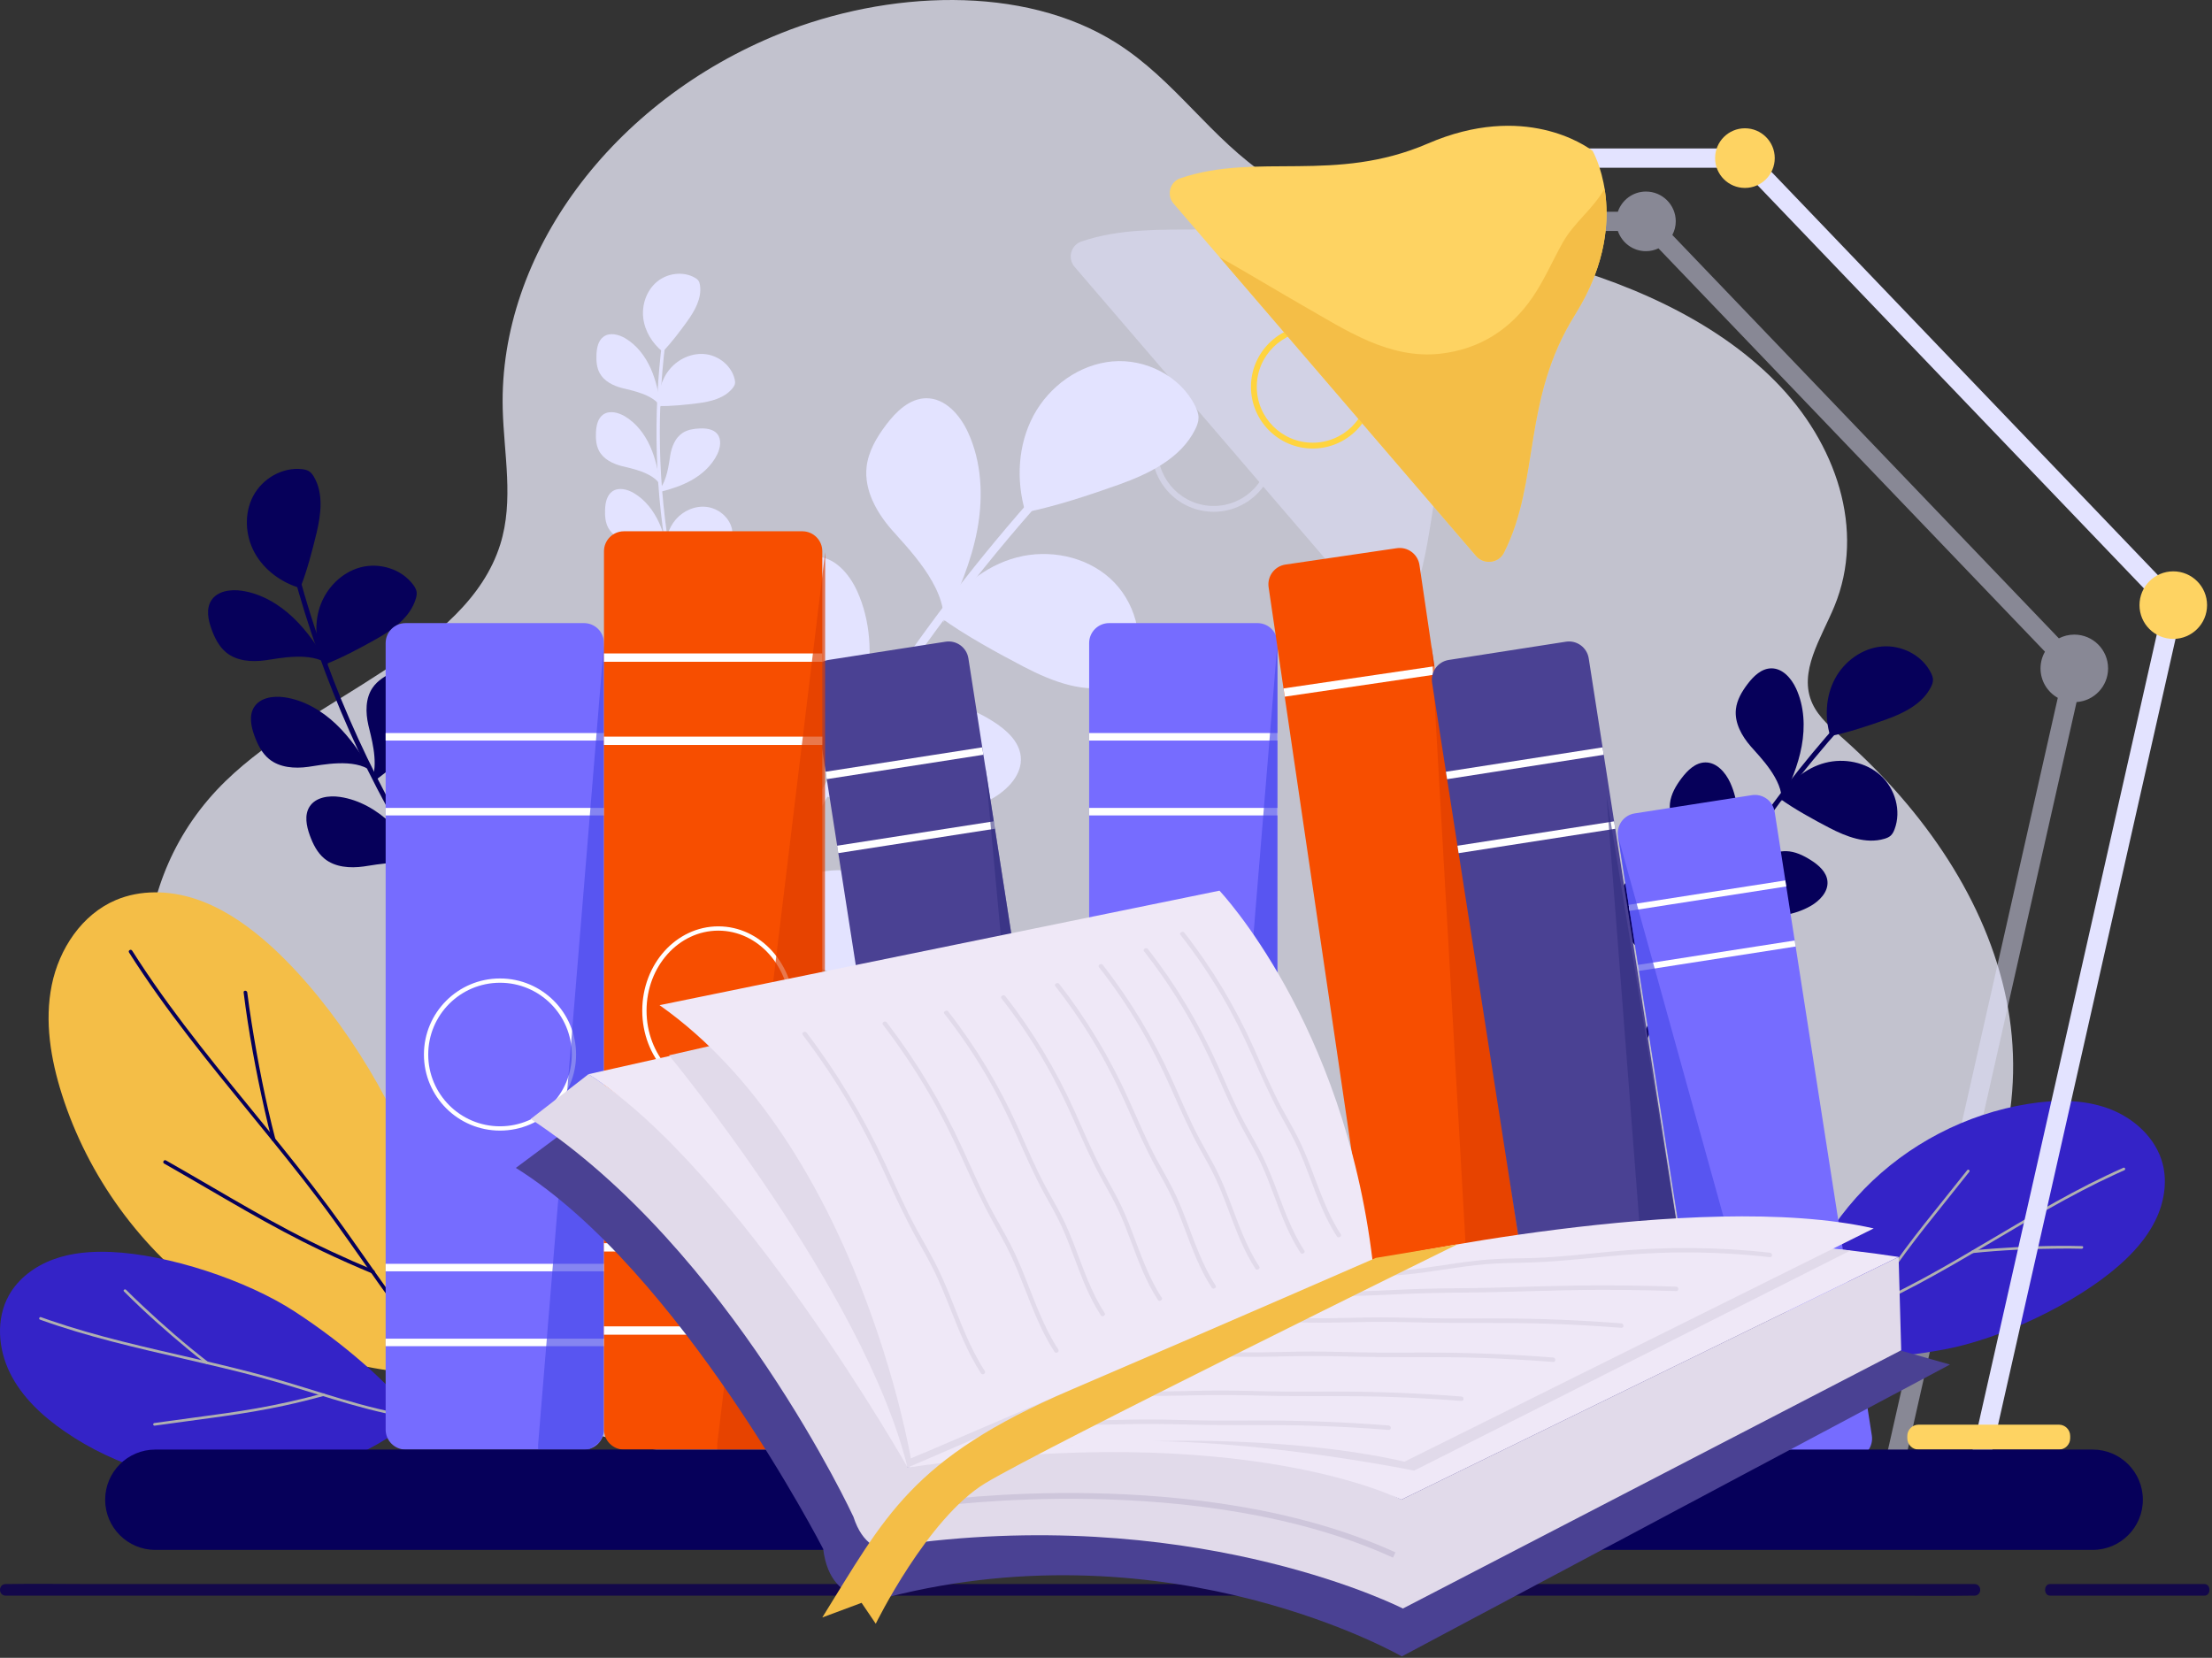 <svg width="515" height="386" viewBox="0 0 515 386" fill="none" xmlns="http://www.w3.org/2000/svg">
<rect x="0" y="0" width="515" height="386" fill="#333333" stroke="none"/>
<g opacity="0.76">
<path d="M283.27 356.646C229.806 352.291 164.526 343.483 123.789 329.31C90.293 317.657 63.27 292.949 46.12 266.463C28.97 239.977 29.012 204.677 52.576 181.806C72.857 162.122 108.633 151.784 116.474 126.752C119.681 116.514 117.306 105.733 117.042 95.161C116.142 59.108 142.461 23.542 181.699 7.785C206.407 -2.136 238.075 -3.788 259.902 9.997C273.686 18.703 281.899 32.332 295.486 41.246C312.598 52.473 335.569 54.7 356.513 59.843C378.148 65.155 399.017 74.315 413.307 88.757C427.596 103.197 434.362 123.464 427.102 141.129C424.028 148.607 418.556 156.495 421.985 163.867C423.48 167.081 426.493 169.617 429.325 172.142C448.25 189.015 462.456 209.931 467.11 232.616C471.764 255.301 466.278 279.744 449.708 298.231C438.338 310.915 422.413 320.331 405.767 328.067C368.434 345.419 326.067 355.303 283.27 356.646Z" fill="#EFEFFF"/>
</g>
<path opacity="0.48" d="M490.807 155.626C490.807 151.282 487.285 147.759 482.941 147.759C481.646 147.759 480.426 148.079 479.348 148.632L389.356 54.712C389.85 53.758 390.154 52.691 390.154 51.544C390.154 47.708 387.046 44.6 383.211 44.6C380.167 44.6 377.608 46.573 376.671 49.299H346.954C343.51 46.99 329.776 39.352 309.422 48.139C287.739 57.498 269.728 50.163 251.776 56.231C249.311 57.065 248.492 60.157 250.187 62.131L275.899 92.081C271.33 94.49 268.205 99.282 268.205 104.794C268.205 112.717 274.651 119.162 282.574 119.162C287.308 119.162 291.503 116.85 294.123 113.306L320.608 144.156C321.243 144.895 322.077 145.314 322.943 145.463C323.314 145.527 323.687 145.555 324.058 145.515C325.296 145.379 326.464 144.671 327.093 143.43C330.276 137.152 331.649 130.585 332.779 123.78C332.874 123.213 332.966 122.644 333.056 122.074C333.423 119.792 333.777 117.485 334.176 115.154C334.475 113.405 334.8 111.642 335.176 109.868C336.678 102.768 338.979 95.463 343.649 88.005C343.652 88.001 343.653 87.999 343.656 87.995C344.096 87.292 344.506 86.596 344.899 85.906C345.029 85.677 345.146 85.451 345.272 85.224C345.528 84.758 345.779 84.295 346.014 83.836C346.148 83.575 346.274 83.316 346.401 83.056C346.61 82.633 346.811 82.212 347.002 81.792C347.123 81.529 347.239 81.268 347.353 81.008C347.536 80.588 347.709 80.171 347.877 79.757C347.974 79.515 348.074 79.271 348.168 79.03C348.341 78.578 348.502 78.132 348.657 77.686C348.724 77.493 348.797 77.298 348.861 77.105C349.072 76.471 349.27 75.841 349.446 75.222C349.451 75.204 349.455 75.186 349.461 75.168C349.631 74.566 349.783 73.973 349.921 73.387C349.963 73.208 349.998 73.035 350.037 72.858C350.132 72.431 350.223 72.007 350.303 71.589C350.341 71.393 350.373 71.198 350.407 71.004C350.476 70.608 350.54 70.215 350.595 69.827C350.622 69.64 350.648 69.454 350.671 69.27C350.724 68.867 350.767 68.47 350.806 68.076C350.821 67.922 350.839 67.766 350.851 67.613C350.891 67.142 350.921 66.679 350.944 66.223C350.947 66.159 350.952 66.093 350.955 66.029C351.002 64.94 351.001 63.895 350.961 62.897C350.959 62.858 350.956 62.821 350.955 62.782C350.935 62.328 350.908 61.887 350.873 61.454C350.867 61.39 350.862 61.328 350.856 61.264C350.82 60.847 350.778 60.44 350.73 60.042C350.725 59.996 350.72 59.95 350.714 59.904C350.408 57.461 349.894 55.397 349.374 53.786H376.674C377.611 56.513 380.169 58.485 383.214 58.485C384.258 58.485 385.238 58.239 386.126 57.826L476.11 151.736C475.456 152.884 475.076 154.21 475.076 155.624C475.076 158.57 476.698 161.134 479.095 162.482L437.554 346.443H423.639C422.191 346.443 421.016 347.618 421.016 349.067V349.619C421.016 351.068 422.191 352.243 423.639 352.243H436.244L435.57 355.229L439.946 356.217L440.844 352.243H456.314C457.762 352.243 458.937 351.068 458.937 349.619V349.067C458.937 347.618 457.762 346.443 456.314 346.443H442.154L483.472 163.465C487.568 163.191 490.807 159.791 490.807 155.626ZM282.577 117.81C275.4 117.81 269.561 111.971 269.561 104.795C269.561 99.691 272.523 95.275 276.813 93.144L285.466 103.224L285.575 103.351L293.222 112.258C290.866 115.609 286.976 117.81 282.577 117.81Z" fill="#E3E3FF"/>
<path d="M242.609 113.39C227.787 129.871 214.288 147.524 202.241 166.129C190.127 184.837 179.497 204.506 170.49 224.893C165.46 236.282 160.948 247.894 156.944 259.682C156.545 260.856 158.436 261.244 158.831 260.081C165.95 239.122 174.753 218.737 185.097 199.166C195.375 179.719 207.173 161.078 220.369 143.48C227.831 133.529 235.737 123.916 244.053 114.669C244.882 113.747 243.441 112.464 242.609 113.39Z" fill="#E3E3FF"/>
<path d="M238.741 119.285C236.527 111.871 236.972 103.558 240.63 96.741C244.288 89.922 251.297 84.83 259.005 84.15C266.713 83.471 274.808 87.568 278.247 94.499C278.68 95.372 279.047 96.309 279.042 97.284C279.038 98.237 278.681 99.152 278.256 100.003C274.895 106.733 267.495 110.339 260.411 112.865C253.954 115.167 245.473 117.993 238.741 119.285Z" fill="#E3E3FF"/>
<path d="M218.93 143.741C222.856 137.074 229.251 131.744 236.735 129.785C244.221 127.826 252.722 129.495 258.465 134.681C264.207 139.867 266.714 148.586 263.974 155.823C263.629 156.734 263.192 157.641 262.476 158.302C261.776 158.948 260.861 159.309 259.947 159.577C252.729 161.693 245.052 158.726 238.38 155.253C232.299 152.087 224.458 147.794 218.93 143.741Z" fill="#E3E3FF"/>
<path d="M174.351 215.459C177.768 209.656 183.333 205.017 189.848 203.311C196.364 201.605 203.763 203.059 208.761 207.573C213.759 212.086 215.941 219.676 213.556 225.973C213.255 226.767 212.875 227.556 212.252 228.13C211.643 228.692 210.847 229.006 210.051 229.24C203.768 231.081 197.087 228.498 191.279 225.477C185.988 222.723 179.164 218.988 174.351 215.459Z" fill="#E3E3FF"/>
<path d="M219.691 144.91C220.29 136.408 211.084 127.352 207.563 123.294C204.042 119.235 201.177 114.093 201.758 108.751C202.153 105.115 204.101 101.832 206.304 98.911C208.642 95.811 211.79 92.746 215.673 92.724C220.078 92.699 223.504 96.622 225.353 100.621C228.586 107.612 228.946 115.683 227.548 123.257C226.148 130.831 223.086 137.996 219.691 144.91Z" fill="#E3E3FF"/>
<path d="M193.84 181.797C194.44 173.295 185.234 164.239 181.713 160.181C178.192 156.122 175.327 150.98 175.908 145.638C176.303 142.002 178.251 138.719 180.454 135.798C182.791 132.698 185.94 129.633 189.823 129.61C194.228 129.584 197.654 133.507 199.503 137.506C202.736 144.498 203.096 152.569 201.697 160.143C200.299 167.72 197.237 174.883 193.84 181.797Z" fill="#E3E3FF"/>
<path d="M172.946 221.317C173.546 212.815 164.339 203.759 160.818 199.701C157.297 195.642 154.433 190.5 155.013 185.158C155.409 181.522 157.357 178.239 159.559 175.318C161.897 172.218 165.046 169.153 168.928 169.13C173.333 169.104 176.759 173.027 178.608 177.026C181.841 184.018 182.201 192.089 180.803 199.663C179.404 207.24 176.342 214.403 172.946 221.317Z" fill="#E3E3FF"/>
<path d="M237.66 176.219C237.332 172.573 234.204 169.856 231.105 167.905C228.187 166.067 224.948 164.495 221.499 164.411C216.434 164.287 211.826 167.385 208.291 171.014C205.195 174.193 198.841 181.772 191.913 183.678C191.868 184.174 191.784 184.66 191.674 185.138C197.583 187.332 203.644 189.172 209.905 189.792C217.134 190.506 224.69 189.53 231.005 185.94C234.617 183.887 238.032 180.358 237.66 176.219Z" fill="#E3E3FF"/>
<path d="M154.224 79.049C153.086 87.911 152.654 96.856 152.922 105.785C153.191 114.764 154.173 123.722 155.857 132.545C156.798 137.474 157.963 142.358 159.336 147.184C159.473 147.664 160.189 147.36 160.053 146.883C157.613 138.302 155.86 129.526 154.806 120.666C153.759 111.863 153.4 102.979 153.744 94.12C153.937 89.111 154.357 84.112 154.996 79.14C155.06 78.646 154.288 78.551 154.224 79.049Z" fill="#E3E3FF"/>
<path d="M154.292 81.891C151.859 79.94 150.102 77.081 149.753 73.982C149.404 70.884 150.561 67.589 152.961 65.598C155.361 63.606 158.984 63.109 161.713 64.622C162.057 64.812 162.392 65.038 162.614 65.362C162.831 65.679 162.923 66.065 162.977 66.444C163.404 69.445 161.777 72.336 160.007 74.797C158.394 77.039 156.229 79.92 154.292 81.891Z" fill="#E3E3FF"/>
<path d="M153.327 94.538C153.101 91.428 154 88.195 156.033 85.831C158.066 83.466 161.268 82.072 164.359 82.477C167.451 82.88 170.281 85.198 171.03 88.225C171.125 88.606 171.188 89.007 171.101 89.39C171.017 89.765 170.796 90.094 170.554 90.392C168.645 92.747 165.419 93.522 162.411 93.899C159.672 94.242 156.088 94.615 153.327 94.538Z" fill="#E3E3FF"/>
<path d="M154.977 128.533C154.781 125.825 155.563 123.012 157.332 120.953C159.102 118.896 161.889 117.681 164.58 118.033C167.271 118.385 169.734 120.401 170.386 123.037C170.469 123.368 170.523 123.717 170.448 124.05C170.375 124.377 170.183 124.662 169.973 124.922C168.312 126.972 165.505 127.647 162.887 127.975C160.5 128.275 157.381 128.6 154.977 128.533Z" fill="#E3E3FF"/>
<path d="M153.847 94.751C152.098 91.794 146.97 90.901 144.873 90.362C142.776 89.823 140.647 88.774 139.616 86.87C138.914 85.573 138.808 84.039 138.869 82.565C138.934 81.001 139.275 79.265 140.559 78.367C142.014 77.349 144.048 77.865 145.578 78.768C148.252 80.345 150.22 82.939 151.492 85.77C152.762 88.604 153.388 91.681 153.847 94.751Z" fill="#E3E3FF"/>
<path d="M153.726 112.905C151.977 109.949 146.849 109.055 144.752 108.517C142.656 107.978 140.526 106.929 139.496 105.024C138.793 103.727 138.688 102.194 138.749 100.719C138.814 99.156 139.156 97.419 140.438 96.522C141.893 95.504 143.928 96.019 145.458 96.922C148.131 98.499 150.1 101.093 151.372 103.925C152.642 106.757 153.269 109.835 153.726 112.905Z" fill="#E3E3FF"/>
<path d="M155.853 130.796C154.104 127.839 148.976 126.946 146.879 126.407C144.782 125.869 142.653 124.819 141.623 122.915C140.92 121.618 140.815 120.084 140.875 118.61C140.94 117.046 141.282 115.31 142.565 114.412C144.02 113.394 146.055 113.91 147.584 114.813C150.258 116.39 152.226 118.984 153.499 121.816C154.769 124.649 155.395 127.726 155.853 130.796Z" fill="#E3E3FF"/>
<path d="M166.979 101.016C166.034 99.882 164.374 99.697 162.9 99.761C161.511 99.82 160.078 100.041 158.915 100.803C157.206 101.923 156.389 104.006 156.048 106.019C155.75 107.783 155.379 111.751 153.519 113.971C153.618 114.145 153.702 114.325 153.775 114.51C156.237 113.883 158.668 113.104 160.886 111.875C163.447 110.457 165.728 108.402 166.999 105.765C167.726 104.255 168.05 102.303 166.979 101.016Z" fill="#E3E3FF"/>
<path d="M68.202 133.092C71.604 145.805 76.015 158.24 81.372 170.26C86.758 182.348 93.103 194.008 100.332 205.093C104.37 211.284 108.687 217.289 113.257 223.101C113.712 223.68 114.517 222.864 114.067 222.291C105.942 211.96 98.649 200.977 92.26 189.493C85.911 178.079 80.456 166.171 75.972 153.905C73.437 146.97 71.214 139.921 69.306 132.789C69.116 132.077 68.011 132.378 68.202 133.092Z" fill="#06005A"/>
<path d="M69.883 136.927C65.477 135.627 61.485 132.714 59.276 128.686C57.068 124.657 56.802 119.52 58.962 115.464C61.119 111.408 65.78 108.706 70.343 109.241C70.917 109.309 71.504 109.429 71.987 109.746C72.459 110.056 72.799 110.531 73.086 111.018C75.345 114.87 74.744 119.72 73.707 124.064C72.761 128.022 71.42 133.158 69.883 136.927Z" fill="#06005A"/>
<path d="M75.636 154.705C73.59 150.593 73.009 145.684 74.457 141.324C75.907 136.965 79.492 133.275 83.932 132.097C88.372 130.919 93.523 132.495 96.237 136.203C96.578 136.67 96.888 137.18 96.986 137.751C97.08 138.309 96.964 138.88 96.802 139.422C95.517 143.698 91.553 146.558 87.665 148.754C84.119 150.755 79.443 153.267 75.636 154.705Z" fill="#06005A"/>
<path d="M96.888 200.116C95.107 196.536 94.6 192.265 95.862 188.47C97.124 184.676 100.244 181.465 104.109 180.439C107.974 179.413 112.457 180.786 114.819 184.013C115.117 184.419 115.387 184.864 115.471 185.36C115.553 185.846 115.452 186.342 115.309 186.814C114.191 190.536 110.742 193.024 107.358 194.936C104.271 196.678 100.202 198.864 96.888 200.116Z" fill="#06005A"/>
<path d="M76.464 154.705C72.428 151.653 64.939 153.301 61.779 153.74C58.619 154.179 55.132 153.938 52.661 151.918C50.98 150.544 49.977 148.511 49.237 146.469C48.451 144.302 47.945 141.742 49.192 139.804C50.606 137.602 53.667 137.168 56.255 137.543C60.781 138.198 64.914 140.633 68.23 143.782C71.55 146.932 74.123 150.777 76.464 154.705Z" fill="#06005A"/>
<path d="M86.448 179.516C82.413 176.463 74.924 178.112 71.764 178.551C68.604 178.989 65.117 178.748 62.646 176.728C60.965 175.354 59.962 173.321 59.223 171.28C58.438 169.113 57.931 166.553 59.178 164.614C60.593 162.413 63.654 161.979 66.242 162.355C70.769 163.01 74.9 165.445 78.218 168.594C81.535 171.743 84.108 175.587 86.448 179.516Z" fill="#06005A"/>
<path d="M99.348 202.713C95.313 199.66 87.824 201.309 84.663 201.748C81.503 202.186 78.016 201.945 75.546 199.927C73.865 198.551 72.861 196.52 72.122 194.478C71.337 192.311 70.831 189.751 72.078 187.813C73.492 185.611 76.553 185.177 79.141 185.553C83.668 186.208 87.799 188.644 91.117 191.792C94.434 194.94 97.007 198.783 99.348 202.713Z" fill="#06005A"/>
<path d="M97.864 155.903C95.943 154.885 93.578 155.562 91.603 156.472C89.743 157.329 87.912 158.432 86.753 160.12C85.051 162.6 85.1 165.896 85.762 168.831C86.341 171.402 88.054 177.018 86.76 181.083C86.993 181.266 87.207 181.465 87.408 181.675C90.413 179.445 93.293 177.025 95.628 174.11C98.325 170.745 100.286 166.669 100.545 162.363C100.695 159.901 100.045 157.058 97.864 155.903Z" fill="#06005A"/>
<path d="M105.58 320.019C85.552 320.45 65.438 314.233 49.145 302.578C32.851 290.924 20.47 273.896 14.407 254.803C11.801 246.598 10.338 237.803 12.049 229.367C13.76 220.931 19.068 212.905 26.998 209.554C32.711 207.141 39.304 207.325 45.213 209.209C51.122 211.095 56.41 214.577 61.146 218.581C75.149 230.419 89.858 252.272 95.843 269.605C101.828 286.94 105.58 305.482 105.58 320.019Z" fill="#F4BE47"/>
<path d="M30.042 221.774C34.358 228.581 39.084 235.115 44.003 241.496C48.913 247.865 54.008 254.088 59.092 260.318C64.213 266.595 69.323 272.883 74.208 279.344C79.049 285.746 83.566 292.376 88.21 298.92C92.816 305.413 97.581 311.82 102.968 317.693C103.635 318.422 104.312 319.139 104.998 319.85C105.377 320.242 105.976 319.644 105.597 319.252C100.042 313.501 95.157 307.159 90.497 300.675C85.838 294.19 81.377 287.565 76.615 281.156C71.818 274.698 66.779 268.427 61.701 262.189C56.626 255.954 51.512 249.751 46.559 243.418C41.598 237.076 36.8 230.599 32.39 223.859C31.844 223.025 31.305 222.188 30.772 221.346C30.481 220.887 29.749 221.311 30.042 221.774Z" fill="#06005A"/>
<path d="M38.215 270.92C44.584 274.546 50.887 278.289 57.252 281.921C63.051 285.23 68.925 288.405 74.95 291.285C78.835 293.144 82.776 294.885 86.753 296.538C87.255 296.746 87.475 295.929 86.978 295.722C80.255 292.926 73.656 289.846 67.216 286.449C61.305 283.33 55.529 279.967 49.754 276.605C46.058 274.452 42.36 272.304 38.642 270.188C38.169 269.92 37.741 270.651 38.215 270.92Z" fill="#06005A"/>
<path d="M64.102 265.198C61.794 256.315 60.032 247.266 58.589 238.204C58.212 235.835 57.864 233.462 57.567 231.082C57.501 230.549 56.654 230.542 56.721 231.082C57.861 240.228 59.565 249.325 61.578 258.317C62.11 260.695 62.673 263.065 63.285 265.423C63.423 265.95 64.24 265.726 64.102 265.198Z" fill="#06005A"/>
<path d="M96.83 330.122C85.472 339.331 71.091 344.746 56.479 345.314C41.868 345.883 27.109 341.603 15.069 333.303C9.895 329.737 5.117 325.32 2.329 319.689C-0.458 314.057 -0.988 307.055 2.086 301.574C4.3 297.625 8.186 294.781 12.436 293.225C16.687 291.669 21.296 291.311 25.819 291.502C39.192 292.064 57.452 298.086 68.658 305.405C79.865 312.723 90.326 321.737 96.83 330.122Z" fill="#3423C7"/>
<path d="M9.308 307.258C14.842 309.253 20.492 310.906 26.183 312.386C31.864 313.863 37.587 315.172 43.306 316.49C49.067 317.819 54.829 319.16 60.537 320.7C66.193 322.227 71.765 324.029 77.371 325.725C82.933 327.408 88.547 328.971 94.282 329.949C94.993 330.069 95.705 330.181 96.418 330.283C96.812 330.34 96.89 329.727 96.496 329.67C90.719 328.839 85.065 327.366 79.476 325.712C73.888 324.057 68.351 322.231 62.736 320.665C57.08 319.088 51.367 317.725 45.648 316.399C39.931 315.074 34.206 313.785 28.517 312.349C22.818 310.912 17.152 309.322 11.594 307.408C10.906 307.171 10.222 306.929 9.538 306.683C9.166 306.55 8.933 307.123 9.308 307.258Z" fill="#B0B0B0"/>
<path d="M36.011 331.945C41.306 331.186 46.616 330.525 51.911 329.773C56.736 329.086 61.544 328.289 66.308 327.255C69.381 326.587 72.432 325.829 75.465 325.003C75.848 324.899 75.608 324.329 75.229 324.432C70.101 325.828 64.918 327.004 59.683 327.926C54.879 328.772 50.042 329.418 45.206 330.062C42.112 330.475 39.019 330.889 35.928 331.333C35.537 331.389 35.617 332.002 36.011 331.945Z" fill="#B0B0B0"/>
<path d="M48.381 317.063C43.076 312.972 38.01 308.541 33.125 303.96C31.848 302.764 30.585 301.549 29.349 300.311C29.072 300.033 28.58 300.408 28.862 300.69C33.611 305.455 38.664 309.938 43.849 314.224C45.219 315.357 46.604 316.472 48.013 317.558C48.325 317.8 48.696 317.306 48.381 317.063Z" fill="#B0B0B0"/>
<path d="M428.409 167.887C419.608 177.673 411.594 188.154 404.441 199.2C397.249 210.307 390.937 221.985 385.59 234.09C382.602 240.852 379.924 247.746 377.547 254.746C377.31 255.444 378.433 255.674 378.668 254.983C382.896 242.539 388.121 230.435 394.263 218.815C400.365 207.269 407.371 196.201 415.205 185.752C419.635 179.845 424.33 174.137 429.267 168.645C429.758 168.1 428.903 167.338 428.409 167.887Z" fill="#06005A"/>
<path d="M426.113 171.388C424.798 166.986 425.062 162.05 427.235 158.003C429.406 153.955 433.569 150.93 438.144 150.528C442.721 150.124 447.527 152.557 449.568 156.672C449.826 157.19 450.043 157.747 450.041 158.325C450.039 158.891 449.827 159.434 449.574 159.94C447.578 163.935 443.186 166.076 438.978 167.576C435.145 168.943 430.109 170.621 426.113 171.388Z" fill="#06005A"/>
<path d="M414.349 185.908C416.68 181.95 420.477 178.785 424.921 177.62C429.366 176.458 434.414 177.449 437.824 180.528C441.234 183.607 442.721 188.784 441.095 193.081C440.891 193.623 440.631 194.16 440.206 194.553C439.79 194.936 439.248 195.151 438.705 195.309C434.419 196.566 429.861 194.803 425.9 192.743C422.287 190.864 417.632 188.315 414.349 185.908Z" fill="#06005A"/>
<path d="M387.881 228.49C389.911 225.045 393.215 222.29 397.083 221.277C400.951 220.265 405.344 221.129 408.312 223.808C411.279 226.488 412.574 230.994 411.158 234.733C410.98 235.204 410.755 235.673 410.384 236.014C410.023 236.347 409.55 236.534 409.078 236.673C405.348 237.767 401.381 236.233 397.933 234.438C394.791 232.803 390.739 230.586 387.881 228.49Z" fill="#06005A"/>
<path d="M414.801 186.602C415.157 181.554 409.691 176.178 407.601 173.768C405.509 171.358 403.809 168.304 404.154 165.133C404.39 162.973 405.546 161.024 406.854 159.29C408.241 157.449 410.111 155.63 412.416 155.616C415.031 155.601 417.066 157.93 418.164 160.304C420.083 164.456 420.297 169.247 419.467 173.745C418.636 178.243 416.818 182.497 414.801 186.602Z" fill="#06005A"/>
<path d="M399.453 208.504C399.809 203.456 394.343 198.079 392.253 195.669C390.162 193.26 388.461 190.206 388.806 187.034C389.042 184.875 390.198 182.926 391.505 181.192C392.893 179.351 394.762 177.531 397.068 177.518C399.683 177.503 401.718 179.831 402.816 182.206C404.735 186.356 404.949 191.148 404.118 195.646C403.288 200.145 401.47 204.398 399.453 208.504Z" fill="#06005A"/>
<path d="M387.048 231.968C387.404 226.92 381.937 221.543 379.847 219.133C377.757 216.724 376.055 213.67 376.401 210.498C376.635 208.339 377.792 206.389 379.1 204.655C380.487 202.814 382.357 200.995 384.662 200.981C387.278 200.967 389.312 203.295 390.41 205.669C392.33 209.82 392.544 214.612 391.712 219.11C390.881 223.61 389.063 227.863 387.048 231.968Z" fill="#06005A"/>
<path d="M425.471 205.193C425.276 203.028 423.419 201.414 421.579 200.256C419.846 199.163 417.923 198.231 415.876 198.181C412.868 198.107 410.132 199.947 408.034 202.102C406.196 203.989 402.423 208.489 398.309 209.622C398.282 209.916 398.233 210.204 398.168 210.488C401.677 211.791 405.275 212.884 408.992 213.251C413.285 213.676 417.77 213.097 421.52 210.965C423.664 209.745 425.692 207.65 425.471 205.193Z" fill="#06005A"/>
<path d="M415.251 315.737C417.117 301.235 423.791 287.392 433.975 276.9C444.159 266.407 457.795 259.322 472.235 257.021C478.44 256.032 484.947 255.931 490.851 258.085C496.754 260.237 501.97 264.941 503.526 271.029C504.646 275.415 503.798 280.154 501.794 284.214C499.791 288.273 496.701 291.712 493.297 294.695C483.229 303.516 465.857 311.756 452.697 314.191C439.535 316.625 425.745 317.319 415.251 315.737Z" fill="#3423C7"/>
<path d="M494.376 271.896C488.994 274.271 483.763 276.973 478.623 279.829C473.492 282.68 468.447 285.681 463.396 288.673C458.309 291.686 453.215 294.691 448.02 297.515C442.873 300.313 437.596 302.853 432.368 305.493C427.181 308.112 422.038 310.855 417.213 314.104C416.615 314.506 416.024 314.917 415.436 315.334C415.111 315.566 415.479 316.061 415.803 315.831C420.557 312.447 425.666 309.611 430.853 306.952C436.039 304.293 441.307 301.794 446.452 299.054C451.634 296.294 456.709 293.338 461.764 290.351C466.816 287.367 471.849 284.349 476.959 281.462C482.076 278.57 487.274 275.811 492.617 273.361C493.278 273.058 493.941 272.76 494.606 272.466C494.967 272.311 494.741 271.735 494.376 271.896Z" fill="#B0B0B0"/>
<path d="M458.014 272.453C454.704 276.656 451.319 280.798 448.005 284.998C444.986 288.823 442.055 292.718 439.321 296.753C437.557 299.356 435.871 302.011 434.246 304.701C434.04 305.04 434.607 305.287 434.81 304.951C437.558 300.403 440.5 295.975 443.651 291.696C446.545 287.769 449.601 283.963 452.655 280.161C454.609 277.727 456.563 275.292 458.495 272.839C458.741 272.527 458.26 272.14 458.014 272.453Z" fill="#B0B0B0"/>
<path d="M459.33 291.759C465.993 291.059 472.715 290.771 479.413 290.716C481.164 290.701 482.915 290.708 484.664 290.752C485.057 290.762 485.153 290.151 484.756 290.142C478.031 289.97 471.279 290.211 464.571 290.686C462.798 290.812 461.026 290.959 459.257 291.145C458.86 291.188 458.933 291.801 459.33 291.759Z" fill="#B0B0B0"/>
<path d="M1.357 371.529C5.471 371.529 9.585 371.529 13.7 371.529C24.797 371.529 35.892 371.529 46.988 371.529C63.438 371.529 79.89 371.529 96.34 371.529C116.41 371.529 136.481 371.529 156.551 371.529C178.457 371.529 200.364 371.529 222.269 371.529C244.532 371.529 266.795 371.529 289.057 371.529C309.674 371.529 330.289 371.529 350.906 371.529C368.391 371.529 385.875 371.529 403.36 371.529C415.93 371.529 428.5 371.529 441.072 371.529C447.011 371.529 452.959 371.629 458.898 371.529C459.158 371.525 459.418 371.529 459.678 371.529C461.486 371.529 461.489 368.821 459.678 368.821C455.564 368.821 451.45 368.821 447.335 368.821C436.238 368.821 425.143 368.821 414.047 368.821C397.597 368.821 381.145 368.821 364.695 368.821C344.625 368.821 324.554 368.821 304.484 368.821C282.578 368.821 260.671 368.821 238.766 368.821C216.503 368.821 194.24 368.821 171.978 368.821C151.361 368.821 130.746 368.821 110.129 368.821C92.644 368.821 75.16 368.821 57.675 368.821C45.105 368.821 32.535 368.821 19.964 368.821C14.025 368.821 8.076 368.721 2.139 368.821C1.879 368.826 1.619 368.821 1.359 368.821C-0.451 368.821 -0.454 371.529 1.357 371.529Z" fill="#13084A"/>
<path d="M477.31 371.529C481.361 371.529 485.413 371.529 489.465 371.529C495.916 371.529 502.368 371.529 508.82 371.529C510.293 371.529 511.765 371.529 513.238 371.529C514.796 371.529 514.799 368.821 513.238 368.821C509.187 368.821 505.135 368.821 501.083 368.821C494.632 368.821 488.18 368.821 481.728 368.821C480.255 368.821 478.783 368.821 477.31 368.821C475.752 368.821 475.749 371.529 477.31 371.529Z" fill="#13084A"/>
<path d="M462.99 341.486L458.614 340.499L503.531 141.578L405.297 39.058H365.751V34.569H407.214L407.874 35.261L508.439 140.215L462.99 341.486Z" fill="#E3E3FF"/>
<path d="M513.851 140.896C513.851 145.24 510.329 148.762 505.985 148.762C501.64 148.762 498.119 145.24 498.119 140.896C498.119 136.552 501.641 133.03 505.985 133.03C510.329 133.03 513.851 136.552 513.851 140.896Z" fill="#FED362"/>
<path d="M413.198 36.814C413.198 40.649 410.09 43.757 406.255 43.757C402.42 43.757 399.312 40.649 399.312 36.814C399.312 32.979 402.42 29.871 406.255 29.871C410.09 29.871 413.198 32.979 413.198 36.814Z" fill="#FED362"/>
<path d="M305.62 104.434C297.695 104.434 291.25 97.988 291.25 90.066C291.25 82.143 297.696 75.698 305.62 75.698C313.541 75.698 319.988 82.144 319.988 90.066C319.988 97.988 313.543 104.434 305.62 104.434ZM305.62 77.05C298.442 77.05 292.604 82.888 292.604 90.064C292.604 97.24 298.442 103.079 305.62 103.079C312.797 103.079 318.634 97.24 318.634 90.064C318.634 82.888 312.797 77.05 305.62 77.05Z" fill="#FFD43E"/>
<path d="M366.694 73.277C379.636 52.607 371.722 36.848 370.831 35.21L370.857 35.187C370.857 35.187 370.83 35.165 370.789 35.134C370.764 35.089 370.747 35.059 370.747 35.059L370.722 35.082C369.237 33.953 354.856 23.745 332.466 33.409C310.783 42.769 292.77 35.433 274.82 41.502C272.355 42.336 271.536 45.427 273.231 47.401L308.508 88.491L308.618 88.619L343.652 129.426C345.464 131.536 348.88 131.182 350.137 128.7C358.626 111.961 354.242 93.163 366.694 73.277Z" fill="#FED362"/>
<path d="M363.829 56.494C361.445 60.736 359.543 65.237 356.781 69.262C351.648 76.745 344.472 81.311 335.39 82.35C323.517 83.707 313.401 76.905 303.561 71.279C296.99 67.521 290.528 63.582 283.939 59.874L308.507 88.491L308.617 88.619L343.65 129.426C345.463 131.536 348.878 131.182 350.136 128.7C358.624 111.959 354.24 93.162 366.692 73.276C374.258 61.191 374.692 50.792 373.573 43.906C370.979 48.614 366.487 51.763 363.829 56.494Z" fill="#F4BE47"/>
<path d="M479.358 337.513H446.683C445.235 337.513 444.06 336.338 444.06 334.89V334.337C444.06 332.889 445.235 331.714 446.683 331.714H479.358C480.806 331.714 481.981 332.889 481.981 334.337V334.89C481.981 336.338 480.806 337.513 479.358 337.513Z" fill="#FED362"/>
<path d="M249.774 339.549L222.504 343.798C219.964 344.194 217.584 342.455 217.189 339.916L188.997 158.976C188.601 156.436 190.34 154.057 192.879 153.661L220.149 149.412C222.689 149.017 225.069 150.755 225.464 153.294L253.655 334.234C254.052 336.773 252.313 339.152 249.774 339.549Z" fill="#4A4193"/>
<path d="M250.387 313.343L213.917 319.024L214.186 320.75L250.656 315.07L250.387 313.343Z" fill="white"/>
<path d="M247.702 296.121L211.233 301.801L211.502 303.528L247.971 297.848L247.702 296.121Z" fill="white"/>
<path d="M231.366 191.233L194.896 196.914L195.165 198.64L231.635 192.96L231.366 191.233Z" fill="white"/>
<path d="M228.684 174.008L192.215 179.689L192.484 181.416L228.953 175.735L228.684 174.008Z" fill="white"/>
<path d="M135.963 337.513H94.441C91.87 337.513 89.787 335.43 89.787 332.859V149.736C89.787 147.165 91.87 145.082 94.441 145.082H135.963C138.533 145.082 140.617 147.165 140.617 149.736V332.859C140.618 335.428 138.533 337.513 135.963 337.513Z" fill="#766CFF"/>
<path d="M140.618 311.694H89.787V313.442H140.618V311.694Z" fill="white"/>
<path d="M140.618 294.262H89.787V296.01H140.618V294.262Z" fill="white"/>
<path d="M140.618 188.113H89.787V189.861H140.618V188.113Z" fill="white"/>
<path d="M140.618 170.681H89.787V172.429H140.618V170.681Z" fill="white"/>
<path d="M116.413 262.745C125.919 262.745 133.625 255.039 133.625 245.533C133.625 236.027 125.919 228.321 116.413 228.321C106.906 228.321 99.2 236.027 99.2 245.533C99.2 255.039 106.906 262.745 116.413 262.745Z" stroke="white" stroke-miterlimit="10"/>
<path opacity="0.67" d="M140.618 149.736L125.289 336.327V337.513H137.153L139.639 335.706L140.529 333.771L140.618 149.736Z" fill="#4949EA"/>
<path d="M292.759 337.513H258.229C255.659 337.513 253.575 335.43 253.575 332.859V149.736C253.575 147.165 255.659 145.082 258.229 145.082H292.759C295.33 145.082 297.413 147.165 297.413 149.736V332.859C297.413 335.428 295.33 337.513 292.759 337.513Z" fill="#766CFF"/>
<path d="M297.413 311.694H253.575V313.442H297.413V311.694Z" fill="white"/>
<path d="M297.413 294.262H253.575V296.01H297.413V294.262Z" fill="white"/>
<path d="M297.413 188.113H253.575V189.861H297.413V188.113Z" fill="white"/>
<path d="M297.413 170.681H253.575V172.429H297.413V170.681Z" fill="white"/>
<path d="M287.03 258.397C292.827 252.6 292.827 243.201 287.03 237.404C281.233 231.607 271.834 231.607 266.037 237.404C260.24 243.201 260.24 252.6 266.037 258.398C271.834 264.195 281.233 264.195 287.03 258.397Z" stroke="white" stroke-miterlimit="10"/>
<path opacity="0.67" d="M297.414 149.736L282.084 336.327V337.513H293.948L296.436 335.706L297.326 333.771L297.414 149.736Z" fill="#4949EA"/>
<path d="M186.794 337.513H145.272C142.702 337.513 140.618 335.43 140.618 332.859V128.355C140.618 125.785 142.702 123.701 145.272 123.701H186.794C189.365 123.701 191.448 125.785 191.448 128.355V332.859C191.448 335.428 189.365 337.513 186.794 337.513Z" fill="#F74E00"/>
<path d="M191.45 308.825H140.618V310.768H191.45V308.825Z" fill="white"/>
<path d="M191.45 289.457H140.618V291.399H191.45V289.457Z" fill="white"/>
<path d="M191.45 171.513H140.618V173.455H191.45V171.513Z" fill="white"/>
<path d="M191.45 152.145H140.618V154.088H191.45V152.145Z" fill="white"/>
<path d="M167.243 254.438C176.749 254.438 184.455 245.875 184.455 235.313C184.455 224.75 176.749 216.188 167.243 216.188C157.737 216.188 150.031 224.75 150.031 235.313C150.031 245.875 157.737 254.438 167.243 254.438Z" stroke="white" stroke-miterlimit="10"/>
<path opacity="0.7" d="M192.121 128.541L166.99 336.193V337.513H186.44L190.517 335.501L191.975 333.349L192.121 128.541Z" fill="#E03F00"/>
<path opacity="0.58" d="M229.365 178.324L244.302 340.4L252.936 337.513L253.655 334.233L229.365 178.324Z" fill="#312D7F"/>
<path d="M356.318 339.175L330.404 342.987C327.861 343.361 325.496 341.603 325.122 339.06L295.361 136.733C294.987 134.19 296.746 131.825 299.288 131.451L325.202 127.639C327.746 127.266 330.111 129.024 330.484 131.566L360.245 333.893C360.62 336.437 358.862 338.802 356.318 339.175Z" fill="#F74E00"/>
<path d="M356.758 310.146L321.634 315.311L321.916 317.233L357.041 312.068L356.758 310.146Z" fill="white"/>
<path d="M353.939 290.985L318.815 296.15L319.097 298.072L354.222 292.907L353.939 290.985Z" fill="white"/>
<path d="M333.961 155.125L298.836 160.291L299.119 162.213L334.243 157.047L333.961 155.125Z" fill="white"/>
<path opacity="0.7" d="M333.269 150.484L343.949 337.513L361.611 339.916L333.269 150.484Z" fill="#E03F00"/>
<path d="M394.198 339.549L366.927 343.798C364.388 344.194 362.008 342.455 361.613 339.916L333.422 158.976C333.027 156.436 334.765 154.057 337.304 153.661L364.575 149.412C367.114 149.017 369.494 150.755 369.889 153.294L398.08 334.234C398.476 336.773 396.737 339.152 394.198 339.549Z" fill="#4A4193"/>
<path d="M394.814 313.349L358.345 319.029L358.614 320.756L395.083 315.076L394.814 313.349Z" fill="white"/>
<path d="M392.13 296.128L355.661 301.808L355.93 303.535L392.399 297.854L392.13 296.128Z" fill="white"/>
<path d="M375.794 191.24L339.325 196.92L339.594 198.647L376.063 192.967L375.794 191.24Z" fill="white"/>
<path d="M373.111 174.015L336.642 179.695L336.911 181.422L373.38 175.741L373.111 174.015Z" fill="white"/>
<path opacity="0.58" d="M374.039 185.431L385.929 339.916H399.332L374.039 185.431Z" fill="#312D7F"/>
<path d="M431.919 339.549L404.648 343.798C402.109 344.193 399.729 342.455 399.332 339.916L376.709 194.707C376.314 192.167 378.052 189.787 380.592 189.392L407.862 185.143C410.402 184.748 412.781 186.486 413.178 189.025L435.801 334.234C436.196 336.772 434.458 339.152 431.919 339.549Z" fill="#766CFF"/>
<path d="M433.282 318.145L396.812 323.826L397.031 325.229L433.501 319.548L433.282 318.145Z" fill="white"/>
<path d="M431.103 304.16L394.634 309.84L394.852 311.243L431.322 305.563L431.103 304.16Z" fill="white"/>
<path d="M417.837 218.981L381.368 224.661L381.586 226.064L418.056 220.384L417.837 218.981Z" fill="white"/>
<path d="M415.658 204.996L379.188 210.677L379.407 212.08L415.876 206.399L415.658 204.996Z" fill="white"/>
<path opacity="0.67" d="M376.709 194.707L416.957 339.916H399.332" fill="#4949EA"/>
<path d="M487.223 360.875H36.164C29.712 360.875 24.483 355.646 24.483 349.194C24.483 342.742 29.712 337.513 36.164 337.513H487.223C493.675 337.513 498.904 342.742 498.904 349.194C498.905 355.646 493.675 360.875 487.223 360.875Z" fill="#06005A"/>
<path d="M326.376 385.675C326.376 385.675 273.113 354.928 206.719 371.866C206.719 371.866 193.429 375.353 191.662 360.673C191.662 360.673 158.369 295.826 120.102 271.929L132.056 263.023L255.604 226.871C255.604 226.871 305.769 255.958 319.552 293.489C319.552 293.489 403.699 296.042 438.743 313.398L453.998 317.718L326.376 385.675Z" fill="#4A4193"/>
<path d="M123.559 260.539L137.012 250.11C137.012 250.11 193.001 285.222 211.322 341.689C211.322 341.689 278.115 322.961 326.246 349.189L442.034 292.659L442.641 314.389L326.622 374.526C326.622 374.526 281.103 351.203 214.304 359.091C214.304 359.091 202.916 366.222 198.703 353.189C198.703 353.189 169.969 291.004 123.559 260.539Z" fill="#E1DAEA"/>
<path d="M137.012 250.11L264.299 221.548C264.299 221.548 311.936 270.074 319.552 293.489C319.552 293.489 382.473 283.488 442.034 292.659L326.246 349.189C326.246 349.189 290.12 330.443 211.322 341.689C211.322 341.689 172.035 272.428 137.012 250.11Z" fill="#EFE8F7"/>
<path d="M165.618 243.467L155.77 245.717C155.77 245.717 201.393 300.981 211.298 341.743L239.34 315.548" fill="#E1DAEA"/>
<path d="M212.063 339.6C212.063 339.6 199.91 266.697 153.556 234.041L283.917 207.382C283.917 207.382 312.859 237.79 319.553 293.489L212.063 339.6Z" fill="#EFE8F7"/>
<path d="M420.714 290.318L430.845 291.158L329.235 342.415C329.235 342.415 278.892 332.142 247.974 336.693" fill="#E1DAEA"/>
<path d="M211.322 341.689L319.552 293.489C319.552 293.489 395.308 276.726 436.238 286.022L326.969 340.346C326.969 340.346 281.884 328.514 211.322 341.689Z" fill="#EFE8F7"/>
<path d="M211.322 341.689L326.541 292.058L319.553 293.489L212.063 339.6L211.322 341.689Z" fill="#E1DAEA"/>
<path d="M319.245 297.039C325.168 297.28 331.041 296.362 336.881 295.489C339.865 295.042 342.854 294.608 345.862 294.353C348.889 294.096 351.927 294.059 354.963 293.993C361.054 293.859 367.092 293.243 373.149 292.643C379.219 292.041 385.297 291.642 391.398 291.608C398.308 291.57 405.215 291.943 412.08 292.714C412.742 292.788 412.737 291.751 412.08 291.678C399.86 290.305 387.55 290.25 375.311 291.398C369.252 291.966 363.206 292.704 357.118 292.901C354.119 292.997 351.115 292.999 348.116 293.162C345.167 293.321 342.234 293.678 339.31 294.093C332.654 295.039 325.995 296.278 319.243 296.003C318.579 295.975 318.58 297.012 319.245 297.039Z" fill="#E1DAEA"/>
<path d="M310.183 301.766C315.434 301.831 320.681 301.568 325.925 301.329C331.096 301.092 336.259 300.99 341.436 300.952C351.839 300.877 362.23 300.334 372.636 300.32C378.508 300.313 384.382 300.412 390.252 300.615C390.919 300.638 390.918 299.603 390.252 299.58C379.83 299.218 369.399 299.197 358.976 299.493C353.761 299.641 348.547 299.841 343.33 299.9C338.164 299.959 333.006 299.983 327.845 300.208C321.962 300.464 316.077 300.803 310.186 300.732C309.516 300.722 309.516 301.758 310.183 301.766Z" fill="#E1DAEA"/>
<path d="M300.868 307.83C305.859 308.084 310.854 307.952 315.848 307.843C320.834 307.734 325.805 307.786 330.789 307.917C340.736 308.178 350.684 307.883 360.631 308.218C366.252 308.407 371.868 308.724 377.475 309.164C378.14 309.217 378.137 308.18 377.475 308.128C367.534 307.347 357.567 306.968 347.595 306.968C342.628 306.968 337.662 307.03 332.696 306.926C327.716 306.822 322.749 306.674 317.766 306.768C312.134 306.873 306.498 307.08 300.867 306.795C300.202 306.761 300.203 307.797 300.868 307.83Z" fill="#E1DAEA"/>
<path d="M285.004 315.782C289.995 316.035 294.99 315.904 299.984 315.794C304.97 315.686 309.941 315.737 314.925 315.869C324.872 316.13 334.82 315.835 344.767 316.169C350.388 316.359 356.004 316.676 361.611 317.116C362.276 317.168 362.273 316.131 361.611 316.08C351.67 315.299 341.703 314.92 331.731 314.92C326.764 314.92 321.799 314.982 316.832 314.878C311.852 314.774 306.885 314.626 301.902 314.718C296.27 314.824 290.634 315.031 285.003 314.745C284.338 314.713 284.341 315.748 285.004 315.782Z" fill="#E1DAEA"/>
<path d="M263.648 324.86C268.639 325.113 273.634 324.982 278.628 324.872C283.614 324.764 288.585 324.815 293.569 324.947C303.516 325.208 313.464 324.913 323.411 325.247C329.032 325.437 334.648 325.753 340.255 326.193C340.92 326.246 340.917 325.209 340.255 325.158C330.314 324.377 320.347 323.998 310.375 323.998C305.408 323.998 300.442 324.06 295.476 323.956C290.496 323.851 285.529 323.704 280.546 323.797C274.914 323.903 269.278 324.11 263.647 323.824C262.982 323.789 262.983 324.826 263.648 324.86Z" fill="#E1DAEA"/>
<path d="M246.701 331.603C251.692 331.856 256.687 331.725 261.681 331.615C266.667 331.507 271.638 331.558 276.622 331.689C286.569 331.951 296.517 331.656 306.464 331.99C312.085 332.179 317.701 332.496 323.308 332.936C323.973 332.989 323.97 331.952 323.308 331.901C313.367 331.12 303.4 330.74 293.428 330.74C288.463 330.74 283.496 330.803 278.529 330.699C273.549 330.594 268.582 330.447 263.601 330.54C257.968 330.646 252.332 330.853 246.701 330.567C246.035 330.533 246.036 331.569 246.701 331.603Z" fill="#E1DAEA"/>
<path d="M311.285 287.922C308.512 283.701 306.761 278.928 304.985 274.202C304.076 271.785 303.157 269.374 302.074 267.038C300.984 264.688 299.701 262.441 298.445 260.181C295.924 255.648 293.84 250.907 291.735 246.16C289.626 241.403 287.338 236.743 284.725 232.252C281.767 227.166 278.455 222.291 274.819 217.649C274.468 217.203 275.363 216.679 275.711 217.123C282.183 225.385 287.56 234.384 291.87 243.941C294.003 248.672 295.985 253.481 298.452 258.044C299.667 260.292 300.966 262.496 302.123 264.777C303.263 267.022 304.225 269.353 305.134 271.707C307.201 277.068 309.016 282.581 312.176 287.394C312.488 287.87 311.596 288.395 311.285 287.922Z" fill="#E1DAEA"/>
<path d="M302.798 291.736C300.026 287.515 298.274 282.742 296.498 278.016C295.59 275.601 294.671 273.189 293.588 270.853C292.498 268.503 291.215 266.255 289.959 263.996C287.438 259.463 285.353 254.722 283.248 249.974C281.139 245.218 278.851 240.558 276.239 236.067C273.281 230.981 269.968 226.106 266.332 221.464C265.982 221.017 266.877 220.494 267.225 220.938C273.697 229.199 279.073 238.199 283.385 247.757C285.518 252.488 287.5 257.297 289.967 261.86C291.182 264.108 292.481 266.312 293.638 268.593C294.778 270.838 295.74 273.169 296.649 275.523C298.716 280.885 300.531 286.397 303.691 291.21C304.002 291.685 303.11 292.21 302.798 291.736Z" fill="#E1DAEA"/>
<path d="M292.306 295.439C289.534 291.218 287.782 286.445 286.006 281.719C285.098 279.302 284.178 276.892 283.095 274.555C282.006 272.205 280.722 269.958 279.466 267.699C276.946 263.165 274.861 258.424 272.756 253.678C270.647 248.921 268.359 244.262 265.746 239.77C262.789 234.684 259.476 229.81 255.84 225.168C255.489 224.721 256.384 224.197 256.732 224.641C263.204 232.903 268.581 241.902 272.893 251.46C275.026 256.191 277.008 260.999 279.474 265.562C280.69 267.811 281.988 270.015 283.146 272.296C284.285 274.54 285.248 276.871 286.156 279.225C288.223 284.586 290.039 290.1 293.198 294.912C293.511 295.387 292.617 295.912 292.306 295.439Z" fill="#E1DAEA"/>
<path d="M282.144 299.86C279.371 295.639 277.619 290.866 275.843 286.14C274.935 283.724 274.016 281.313 272.933 278.976C271.843 276.626 270.56 274.379 269.304 272.12C266.783 267.586 264.698 262.846 262.593 258.098C260.484 253.341 258.197 248.682 255.584 244.19C252.626 239.104 249.314 234.23 245.678 229.588C245.327 229.141 246.222 228.617 246.57 229.061C253.042 237.323 258.419 246.322 262.73 255.881C264.864 260.612 266.845 265.42 269.312 269.984C270.527 272.232 271.826 274.436 272.983 276.717C274.123 278.961 275.085 281.292 275.994 283.647C278.061 289.009 279.876 294.521 283.036 299.333C283.347 299.808 282.455 300.335 282.144 299.86Z" fill="#E1DAEA"/>
<path d="M269.603 302.701C266.831 298.48 265.079 293.707 263.303 288.981C262.395 286.566 261.475 284.154 260.392 281.818C259.303 279.468 258.019 277.22 256.763 274.961C254.243 270.428 252.158 265.687 250.053 260.94C247.944 256.183 245.656 251.523 243.043 247.032C240.086 241.946 236.773 237.071 233.137 232.429C232.786 231.982 233.681 231.459 234.029 231.903C240.501 240.164 245.878 249.164 250.19 258.722C252.323 263.453 254.305 268.262 256.771 272.825C257.987 275.074 259.285 277.277 260.443 279.558C261.582 281.803 262.545 284.134 263.453 286.488C265.52 291.85 267.336 297.362 270.495 302.175C270.806 302.65 269.914 303.175 269.603 302.701Z" fill="#E1DAEA"/>
<path d="M256.318 306.279C253.545 302.058 251.794 297.285 250.017 292.559C249.109 290.143 248.19 287.732 247.107 285.395C246.017 283.045 244.734 280.8 243.478 278.539C240.957 274.005 238.872 269.265 236.767 264.519C234.658 259.762 232.371 255.102 229.758 250.611C226.8 245.525 223.488 240.65 219.852 236.008C219.501 235.562 220.396 235.038 220.744 235.482C227.216 243.743 232.593 252.743 236.903 262.3C239.036 267.031 241.018 271.84 243.485 276.403C244.7 278.651 245.998 280.855 247.157 283.136C248.297 285.381 249.259 287.712 250.168 290.066C252.235 295.426 254.05 300.94 257.21 305.751C257.522 306.228 256.629 306.753 256.318 306.279Z" fill="#E1DAEA"/>
<path d="M245.513 314.761C242.518 310.163 240.544 305.016 238.549 299.917C237.53 297.311 236.497 294.708 235.3 292.18C234.097 289.637 232.698 287.197 231.328 284.744C228.579 279.822 226.267 274.697 223.933 269.564C221.595 264.42 219.079 259.373 216.237 254.493C213.02 248.967 209.447 243.651 205.553 238.572C205.178 238.082 206.072 237.56 206.445 238.046C213.377 247.087 219.217 256.87 223.989 267.209C226.351 272.326 228.56 277.521 231.255 282.472C232.583 284.912 233.995 287.307 235.266 289.779C236.517 292.211 237.591 294.729 238.609 297.27C240.926 303.056 242.992 308.993 246.406 314.236C246.742 314.752 245.848 315.277 245.513 314.761Z" fill="#E1DAEA"/>
<path d="M228.394 319.758C225.3 314.993 223.231 309.681 221.138 304.419C220.068 301.729 218.987 299.042 217.74 296.431C216.486 293.803 215.038 291.277 213.617 288.739C210.766 283.646 208.353 278.352 205.921 273.048C203.483 267.735 200.866 262.517 197.923 257.466C194.59 251.746 190.904 246.237 186.896 240.964C186.51 240.457 187.405 239.934 187.788 240.438C194.922 249.822 200.966 259.95 205.941 270.632C208.403 275.92 210.713 281.283 213.508 286.405C214.886 288.93 216.348 291.409 217.668 293.964C218.968 296.48 220.09 299.08 221.155 301.702C223.582 307.675 225.759 313.799 229.286 319.23C229.634 319.767 228.741 320.293 228.394 319.758Z" fill="#E1DAEA"/>
<path d="M324.321 362.678C279.3 342.099 217.81 350.777 217.194 350.867L216.998 349.527C217.617 349.438 279.504 340.704 324.883 361.446L324.321 362.678Z" fill="#CEC6DB"/>
<path d="M320.313 292.887C320.313 292.887 286.527 307.657 249.295 323.629C212.063 339.6 206.017 353.242 191.448 376.604L200.595 373.197L203.894 378.063C203.894 378.063 215.898 353.549 229.366 345.363C242.834 337.179 339.329 289.722 339.329 289.722L320.313 292.887Z" fill="#F4BE47"/>
</svg>
